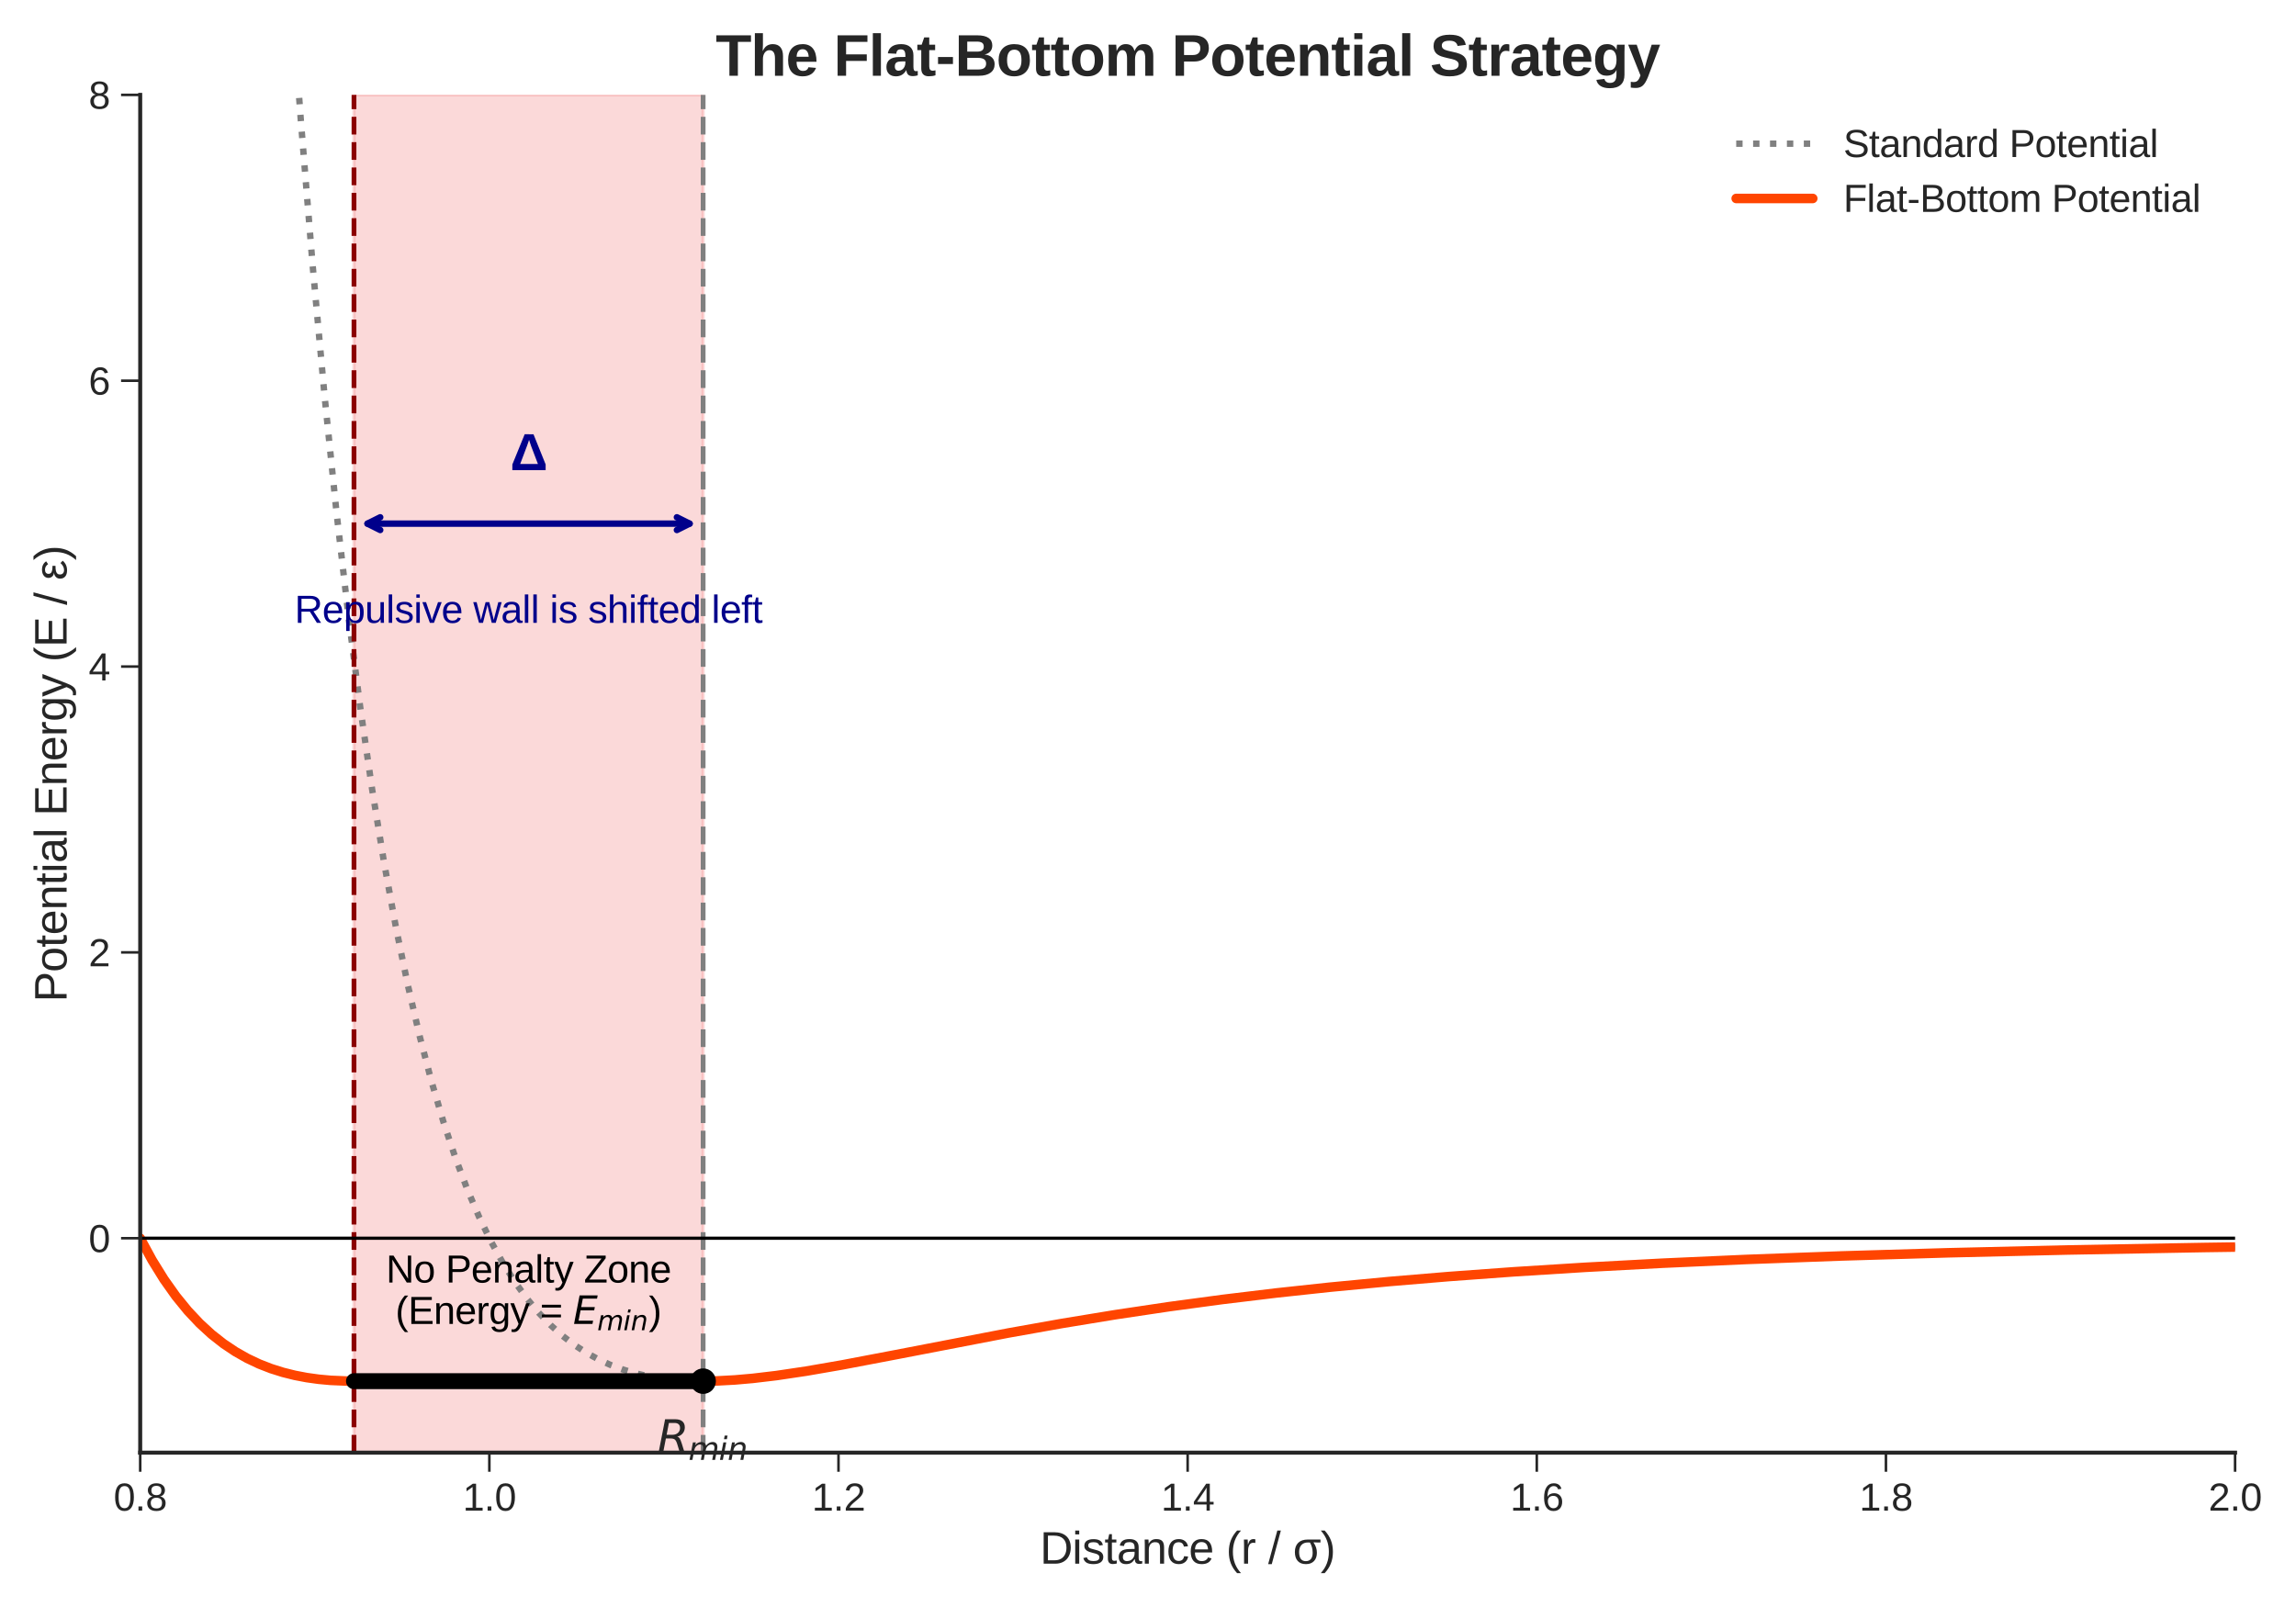 <?xml version="1.0" encoding="utf-8" standalone="no"?>
<!DOCTYPE svg PUBLIC "-//W3C//DTD SVG 1.1//EN"
  "http://www.w3.org/Graphics/SVG/1.1/DTD/svg11.dtd">
<svg xmlns:xlink="http://www.w3.org/1999/xlink" width="720pt" height="504pt" viewBox="0 0 720 504" xmlns="http://www.w3.org/2000/svg" version="1.1">
 <defs>
  <style type="text/css">*{stroke-linejoin: round; stroke-linecap: butt}</style>
 </defs>
 <g id="figure_1">
  <g id="patch_1">
   <path d="M 0 504 
L 720 504 
L 720 0 
L 0 0 
z
" style="fill: #ffffff"/>
  </g>
  <g id="axes_1">
   <g id="patch_2">
    <path d="M 43.965 455.58 
L 700.898 455.58 
L 700.898 29.76 
L 43.965 29.76 
z
" style="fill: #ffffff"/>
   </g>
   <g id="matplotlib.axis_1">
    <g id="xtick_1">
     <g id="line2d_1">
      <defs>
       <path id="mdfd5bc699c" d="M 0 0 
L 0 6 
" style="stroke: #262626; stroke-width: 0.8"/>
      </defs>
      <g>
       <use xlink:href="#mdfd5bc699c" x="43.965" y="455.58" style="fill: #262626; stroke: #262626; stroke-width: 0.8"/>
      </g>
     </g>
     <g id="text_1">
      <!-- 0.8 -->
      <g style="fill: #262626" transform="translate(35.625 473.776) scale(0.12 -0.12)">
       <defs>
        <path id="LiberationSans-30" d="M 3309 2203 
Q 3309 1100 2920 518 
Q 2531 -63 1772 -63 
Q 1013 -63 631 515 
Q 250 1094 250 2203 
Q 250 3338 620 3903 
Q 991 4469 1791 4469 
Q 2569 4469 2939 3897 
Q 3309 3325 3309 2203 
z
M 2738 2203 
Q 2738 3156 2517 3584 
Q 2297 4013 1791 4013 
Q 1272 4013 1045 3591 
Q 819 3169 819 2203 
Q 819 1266 1048 831 
Q 1278 397 1778 397 
Q 2275 397 2506 840 
Q 2738 1284 2738 2203 
z
" transform="scale(0.016)"/>
        <path id="LiberationSans-2e" d="M 584 0 
L 584 684 
L 1194 684 
L 1194 0 
L 584 0 
z
" transform="scale(0.016)"/>
        <path id="LiberationSans-38" d="M 3281 1228 
Q 3281 619 2893 278 
Q 2506 -63 1781 -63 
Q 1075 -63 676 271 
Q 278 606 278 1222 
Q 278 1653 525 1947 
Q 772 2241 1156 2303 
L 1156 2316 
Q 797 2400 589 2681 
Q 381 2963 381 3341 
Q 381 3844 757 4156 
Q 1134 4469 1769 4469 
Q 2419 4469 2795 4162 
Q 3172 3856 3172 3334 
Q 3172 2956 2962 2675 
Q 2753 2394 2391 2322 
L 2391 2309 
Q 2813 2241 3047 1952 
Q 3281 1663 3281 1228 
z
M 2588 3303 
Q 2588 4050 1769 4050 
Q 1372 4050 1164 3862 
Q 956 3675 956 3303 
Q 956 2925 1170 2726 
Q 1384 2528 1775 2528 
Q 2172 2528 2380 2711 
Q 2588 2894 2588 3303 
z
M 2697 1281 
Q 2697 1691 2453 1898 
Q 2209 2106 1769 2106 
Q 1341 2106 1100 1882 
Q 859 1659 859 1269 
Q 859 359 1788 359 
Q 2247 359 2472 579 
Q 2697 800 2697 1281 
z
" transform="scale(0.016)"/>
       </defs>
       <use xlink:href="#LiberationSans-30"/>
       <use xlink:href="#LiberationSans-2e" x="55.615"/>
       <use xlink:href="#LiberationSans-38" x="83.398"/>
      </g>
     </g>
    </g>
    <g id="xtick_2">
     <g id="line2d_2">
      <g>
       <use xlink:href="#mdfd5bc699c" x="153.454" y="455.58" style="fill: #262626; stroke: #262626; stroke-width: 0.8"/>
      </g>
     </g>
     <g id="text_2">
      <!-- 1.0 -->
      <g style="fill: #262626" transform="translate(145.114 473.776) scale(0.12 -0.12)">
       <defs>
        <path id="LiberationSans-31" d="M 488 0 
L 488 478 
L 1609 478 
L 1609 3866 
L 616 3156 
L 616 3688 
L 1656 4403 
L 2175 4403 
L 2175 478 
L 3247 478 
L 3247 0 
L 488 0 
z
" transform="scale(0.016)"/>
       </defs>
       <use xlink:href="#LiberationSans-31"/>
       <use xlink:href="#LiberationSans-2e" x="55.615"/>
       <use xlink:href="#LiberationSans-30" x="83.398"/>
      </g>
     </g>
    </g>
    <g id="xtick_3">
     <g id="line2d_3">
      <g>
       <use xlink:href="#mdfd5bc699c" x="262.942" y="455.58" style="fill: #262626; stroke: #262626; stroke-width: 0.8"/>
      </g>
     </g>
     <g id="text_3">
      <!-- 1.2 -->
      <g style="fill: #262626" transform="translate(254.602 473.776) scale(0.12 -0.12)">
       <defs>
        <path id="LiberationSans-32" d="M 322 0 
L 322 397 
Q 481 763 711 1042 
Q 941 1322 1194 1548 
Q 1447 1775 1695 1969 
Q 1944 2163 2144 2356 
Q 2344 2550 2467 2762 
Q 2591 2975 2591 3244 
Q 2591 3606 2378 3806 
Q 2166 4006 1788 4006 
Q 1428 4006 1195 3811 
Q 963 3616 922 3263 
L 347 3316 
Q 409 3844 795 4156 
Q 1181 4469 1788 4469 
Q 2453 4469 2811 4155 
Q 3169 3841 3169 3263 
Q 3169 3006 3051 2753 
Q 2934 2500 2703 2247 
Q 2472 1994 1819 1463 
Q 1459 1169 1246 933 
Q 1034 697 941 478 
L 3238 478 
L 3238 0 
L 322 0 
z
" transform="scale(0.016)"/>
       </defs>
       <use xlink:href="#LiberationSans-31"/>
       <use xlink:href="#LiberationSans-2e" x="55.615"/>
       <use xlink:href="#LiberationSans-32" x="83.398"/>
      </g>
     </g>
    </g>
    <g id="xtick_4">
     <g id="line2d_4">
      <g>
       <use xlink:href="#mdfd5bc699c" x="372.431" y="455.58" style="fill: #262626; stroke: #262626; stroke-width: 0.8"/>
      </g>
     </g>
     <g id="text_4">
      <!-- 1.4 -->
      <g style="fill: #262626" transform="translate(364.091 473.776) scale(0.12 -0.12)">
       <defs>
        <path id="LiberationSans-34" d="M 2753 997 
L 2753 0 
L 2222 0 
L 2222 997 
L 147 997 
L 147 1434 
L 2163 4403 
L 2753 4403 
L 2753 1441 
L 3372 1441 
L 3372 997 
L 2753 997 
z
M 2222 3769 
Q 2216 3750 2134 3603 
Q 2053 3456 2013 3397 
L 884 1734 
L 716 1503 
L 666 1441 
L 2222 1441 
L 2222 3769 
z
" transform="scale(0.016)"/>
       </defs>
       <use xlink:href="#LiberationSans-31"/>
       <use xlink:href="#LiberationSans-2e" x="55.615"/>
       <use xlink:href="#LiberationSans-34" x="83.398"/>
      </g>
     </g>
    </g>
    <g id="xtick_5">
     <g id="line2d_5">
      <g>
       <use xlink:href="#mdfd5bc699c" x="481.92" y="455.58" style="fill: #262626; stroke: #262626; stroke-width: 0.8"/>
      </g>
     </g>
     <g id="text_5">
      <!-- 1.6 -->
      <g style="fill: #262626" transform="translate(473.58 473.776) scale(0.12 -0.12)">
       <defs>
        <path id="LiberationSans-36" d="M 3278 1441 
Q 3278 744 2900 340 
Q 2522 -63 1856 -63 
Q 1113 -63 719 490 
Q 325 1044 325 2100 
Q 325 3244 734 3856 
Q 1144 4469 1900 4469 
Q 2897 4469 3156 3572 
L 2619 3475 
Q 2453 4013 1894 4013 
Q 1413 4013 1148 3564 
Q 884 3116 884 2266 
Q 1038 2550 1316 2698 
Q 1594 2847 1953 2847 
Q 2563 2847 2920 2465 
Q 3278 2084 3278 1441 
z
M 2706 1416 
Q 2706 1894 2472 2153 
Q 2238 2413 1819 2413 
Q 1425 2413 1183 2183 
Q 941 1953 941 1550 
Q 941 1041 1192 716 
Q 1444 391 1838 391 
Q 2244 391 2475 664 
Q 2706 938 2706 1416 
z
" transform="scale(0.016)"/>
       </defs>
       <use xlink:href="#LiberationSans-31"/>
       <use xlink:href="#LiberationSans-2e" x="55.615"/>
       <use xlink:href="#LiberationSans-36" x="83.398"/>
      </g>
     </g>
    </g>
    <g id="xtick_6">
     <g id="line2d_6">
      <g>
       <use xlink:href="#mdfd5bc699c" x="591.409" y="455.58" style="fill: #262626; stroke: #262626; stroke-width: 0.8"/>
      </g>
     </g>
     <g id="text_6">
      <!-- 1.8 -->
      <g style="fill: #262626" transform="translate(583.069 473.776) scale(0.12 -0.12)">
       <use xlink:href="#LiberationSans-31"/>
       <use xlink:href="#LiberationSans-2e" x="55.615"/>
       <use xlink:href="#LiberationSans-38" x="83.398"/>
      </g>
     </g>
    </g>
    <g id="xtick_7">
     <g id="line2d_7">
      <g>
       <use xlink:href="#mdfd5bc699c" x="700.898" y="455.58" style="fill: #262626; stroke: #262626; stroke-width: 0.8"/>
      </g>
     </g>
     <g id="text_7">
      <!-- 2.0 -->
      <g style="fill: #262626" transform="translate(692.558 473.776) scale(0.12 -0.12)">
       <use xlink:href="#LiberationSans-32"/>
       <use xlink:href="#LiberationSans-2e" x="55.615"/>
       <use xlink:href="#LiberationSans-30" x="83.398"/>
      </g>
     </g>
    </g>
    <g id="text_8">
     <!-- Distance (r / σ) -->
     <g style="fill: #262626" transform="translate(326.107 490.412) scale(0.14 -0.14)">
      <defs>
       <path id="LiberationSans-44" d="M 4316 2247 
Q 4316 1566 4050 1055 
Q 3784 544 3296 272 
Q 2809 0 2172 0 
L 525 0 
L 525 4403 
L 1981 4403 
Q 3100 4403 3708 3842 
Q 4316 3281 4316 2247 
z
M 3716 2247 
Q 3716 3066 3267 3495 
Q 2819 3925 1969 3925 
L 1122 3925 
L 1122 478 
L 2103 478 
Q 2588 478 2955 690 
Q 3322 903 3519 1303 
Q 3716 1703 3716 2247 
z
" transform="scale(0.016)"/>
       <path id="LiberationSans-69" d="M 428 4100 
L 428 4638 
L 991 4638 
L 991 4100 
L 428 4100 
z
M 428 0 
L 428 3381 
L 991 3381 
L 991 0 
L 428 0 
z
" transform="scale(0.016)"/>
       <path id="LiberationSans-73" d="M 2969 934 
Q 2969 456 2608 196 
Q 2247 -63 1597 -63 
Q 966 -63 623 145 
Q 281 353 178 794 
L 675 891 
Q 747 619 972 492 
Q 1197 366 1597 366 
Q 2025 366 2223 497 
Q 2422 628 2422 891 
Q 2422 1091 2284 1216 
Q 2147 1341 1841 1422 
L 1438 1528 
Q 953 1653 748 1773 
Q 544 1894 428 2066 
Q 313 2238 313 2488 
Q 313 2950 642 3192 
Q 972 3434 1603 3434 
Q 2163 3434 2492 3237 
Q 2822 3041 2909 2606 
L 2403 2544 
Q 2356 2769 2151 2889 
Q 1947 3009 1603 3009 
Q 1222 3009 1040 2893 
Q 859 2778 859 2544 
Q 859 2400 934 2306 
Q 1009 2213 1156 2147 
Q 1303 2081 1775 1966 
Q 2222 1853 2419 1758 
Q 2616 1663 2730 1547 
Q 2844 1431 2906 1279 
Q 2969 1128 2969 934 
z
" transform="scale(0.016)"/>
       <path id="LiberationSans-74" d="M 1731 25 
Q 1453 -50 1163 -50 
Q 488 -50 488 716 
L 488 2972 
L 97 2972 
L 97 3381 
L 509 3381 
L 675 4138 
L 1050 4138 
L 1050 3381 
L 1675 3381 
L 1675 2972 
L 1050 2972 
L 1050 838 
Q 1050 594 1129 495 
Q 1209 397 1406 397 
Q 1519 397 1731 441 
L 1731 25 
z
" transform="scale(0.016)"/>
       <path id="LiberationSans-61" d="M 1294 -63 
Q 784 -63 528 206 
Q 272 475 272 944 
Q 272 1469 617 1750 
Q 963 2031 1731 2050 
L 2491 2063 
L 2491 2247 
Q 2491 2659 2316 2837 
Q 2141 3016 1766 3016 
Q 1388 3016 1216 2887 
Q 1044 2759 1009 2478 
L 422 2531 
Q 566 3444 1778 3444 
Q 2416 3444 2737 3151 
Q 3059 2859 3059 2306 
L 3059 850 
Q 3059 600 3125 473 
Q 3191 347 3375 347 
Q 3456 347 3559 369 
L 3559 19 
Q 3347 -31 3125 -31 
Q 2813 -31 2670 133 
Q 2528 297 2509 647 
L 2491 647 
Q 2275 259 1989 98 
Q 1703 -63 1294 -63 
z
M 1422 359 
Q 1731 359 1972 500 
Q 2213 641 2352 886 
Q 2491 1131 2491 1391 
L 2491 1669 
L 1875 1656 
Q 1478 1650 1273 1575 
Q 1069 1500 959 1344 
Q 850 1188 850 934 
Q 850 659 998 509 
Q 1147 359 1422 359 
z
" transform="scale(0.016)"/>
       <path id="LiberationSans-6e" d="M 2578 0 
L 2578 2144 
Q 2578 2478 2512 2662 
Q 2447 2847 2303 2928 
Q 2159 3009 1881 3009 
Q 1475 3009 1240 2731 
Q 1006 2453 1006 1959 
L 1006 0 
L 444 0 
L 444 2659 
Q 444 3250 425 3381 
L 956 3381 
Q 959 3366 962 3297 
Q 966 3228 970 3139 
Q 975 3050 981 2803 
L 991 2803 
Q 1184 3153 1439 3298 
Q 1694 3444 2072 3444 
Q 2628 3444 2886 3167 
Q 3144 2891 3144 2253 
L 3144 0 
L 2578 0 
z
" transform="scale(0.016)"/>
       <path id="LiberationSans-63" d="M 859 1706 
Q 859 1031 1071 706 
Q 1284 381 1713 381 
Q 2013 381 2214 543 
Q 2416 706 2463 1044 
L 3031 1006 
Q 2966 519 2616 228 
Q 2266 -63 1728 -63 
Q 1019 -63 645 385 
Q 272 834 272 1694 
Q 272 2547 647 2995 
Q 1022 3444 1722 3444 
Q 2241 3444 2583 3175 
Q 2925 2906 3013 2434 
L 2434 2391 
Q 2391 2672 2212 2837 
Q 2034 3003 1706 3003 
Q 1259 3003 1059 2706 
Q 859 2409 859 1706 
z
" transform="scale(0.016)"/>
       <path id="LiberationSans-65" d="M 863 1572 
Q 863 991 1103 675 
Q 1344 359 1806 359 
Q 2172 359 2392 506 
Q 2613 653 2691 878 
L 3184 738 
Q 2881 -63 1806 -63 
Q 1056 -63 664 384 
Q 272 831 272 1713 
Q 272 2550 664 2997 
Q 1056 3444 1784 3444 
Q 3275 3444 3275 1647 
L 3275 1572 
L 863 1572 
z
M 2694 2003 
Q 2647 2538 2422 2783 
Q 2197 3028 1775 3028 
Q 1366 3028 1127 2754 
Q 888 2481 869 2003 
L 2694 2003 
z
" transform="scale(0.016)"/>
       <path id="LiberationSans-20" transform="scale(0.016)"/>
       <path id="LiberationSans-28" d="M 397 1663 
Q 397 2566 680 3284 
Q 963 4003 1550 4638 
L 2094 4638 
Q 1509 3988 1236 3256 
Q 963 2525 963 1656 
Q 963 791 1233 62 
Q 1503 -666 2094 -1325 
L 1550 -1325 
Q 959 -688 678 32 
Q 397 753 397 1650 
L 397 1663 
z
" transform="scale(0.016)"/>
       <path id="LiberationSans-72" d="M 444 0 
L 444 2594 
Q 444 2950 425 3381 
L 956 3381 
Q 981 2806 981 2691 
L 994 2691 
Q 1128 3125 1303 3284 
Q 1478 3444 1797 3444 
Q 1909 3444 2025 3413 
L 2025 2897 
Q 1913 2928 1725 2928 
Q 1375 2928 1190 2626 
Q 1006 2325 1006 1763 
L 1006 0 
L 444 0 
z
" transform="scale(0.016)"/>
       <path id="LiberationSans-2f" d="M 0 -63 
L 1284 4638 
L 1778 4638 
L 506 -63 
L 0 -63 
z
" transform="scale(0.016)"/>
       <path id="LiberationSans-3c3" d="M 3350 1534 
Q 3350 781 2942 359 
Q 2534 -63 1819 -63 
Q 1069 -63 669 376 
Q 269 816 269 1638 
Q 269 2466 737 2923 
Q 1206 3381 2075 3381 
L 3853 3381 
L 3853 2972 
L 3338 2972 
L 2875 2991 
L 2875 2978 
Q 3128 2600 3239 2253 
Q 3350 1906 3350 1534 
z
M 2759 1525 
Q 2759 2322 2372 2972 
L 2094 2972 
Q 1519 2972 1191 2622 
Q 863 2272 863 1644 
Q 863 353 1794 353 
Q 2266 353 2512 654 
Q 2759 956 2759 1525 
z
" transform="scale(0.016)"/>
       <path id="LiberationSans-29" d="M 1734 1650 
Q 1734 747 1451 28 
Q 1169 -691 581 -1325 
L 38 -1325 
Q 625 -669 897 57 
Q 1169 784 1169 1656 
Q 1169 2528 895 3256 
Q 622 3984 38 4638 
L 581 4638 
Q 1172 4000 1453 3279 
Q 1734 2559 1734 1663 
L 1734 1650 
z
" transform="scale(0.016)"/>
      </defs>
      <use xlink:href="#LiberationSans-44"/>
      <use xlink:href="#LiberationSans-69" x="72.217"/>
      <use xlink:href="#LiberationSans-73" x="94.434"/>
      <use xlink:href="#LiberationSans-74" x="144.434"/>
      <use xlink:href="#LiberationSans-61" x="172.217"/>
      <use xlink:href="#LiberationSans-6e" x="227.832"/>
      <use xlink:href="#LiberationSans-63" x="283.447"/>
      <use xlink:href="#LiberationSans-65" x="333.447"/>
      <use xlink:href="#LiberationSans-20" x="389.062"/>
      <use xlink:href="#LiberationSans-28" x="416.846"/>
      <use xlink:href="#LiberationSans-72" x="450.146"/>
      <use xlink:href="#LiberationSans-20" x="483.447"/>
      <use xlink:href="#LiberationSans-2f" x="511.23"/>
      <use xlink:href="#LiberationSans-20" x="539.014"/>
      <use xlink:href="#LiberationSans-3c3" x="566.797"/>
      <use xlink:href="#LiberationSans-29" x="628.516"/>
     </g>
    </g>
   </g>
   <g id="matplotlib.axis_2">
    <g id="ytick_1">
     <g id="line2d_8">
      <defs>
       <path id="ma518da597a" d="M 0 0 
L -6 0 
" style="stroke: #262626; stroke-width: 0.8"/>
      </defs>
      <g>
       <use xlink:href="#ma518da597a" x="43.965" y="388.345" style="fill: #262626; stroke: #262626; stroke-width: 0.8"/>
      </g>
     </g>
     <g id="text_9">
      <!-- 0 -->
      <g style="fill: #262626" transform="translate(27.792 392.693) scale(0.12 -0.12)">
       <use xlink:href="#LiberationSans-30"/>
      </g>
     </g>
    </g>
    <g id="ytick_2">
     <g id="line2d_9">
      <g>
       <use xlink:href="#ma518da597a" x="43.965" y="298.699" style="fill: #262626; stroke: #262626; stroke-width: 0.8"/>
      </g>
     </g>
     <g id="text_10">
      <!-- 2 -->
      <g style="fill: #262626" transform="translate(27.792 303.047) scale(0.12 -0.12)">
       <use xlink:href="#LiberationSans-32"/>
      </g>
     </g>
    </g>
    <g id="ytick_3">
     <g id="line2d_10">
      <g>
       <use xlink:href="#ma518da597a" x="43.965" y="209.053" style="fill: #262626; stroke: #262626; stroke-width: 0.8"/>
      </g>
     </g>
     <g id="text_11">
      <!-- 4 -->
      <g style="fill: #262626" transform="translate(27.792 213.401) scale(0.12 -0.12)">
       <use xlink:href="#LiberationSans-34"/>
      </g>
     </g>
    </g>
    <g id="ytick_4">
     <g id="line2d_11">
      <g>
       <use xlink:href="#ma518da597a" x="43.965" y="119.406" style="fill: #262626; stroke: #262626; stroke-width: 0.8"/>
      </g>
     </g>
     <g id="text_12">
      <!-- 6 -->
      <g style="fill: #262626" transform="translate(27.792 123.754) scale(0.12 -0.12)">
       <use xlink:href="#LiberationSans-36"/>
      </g>
     </g>
    </g>
    <g id="ytick_5">
     <g id="line2d_12">
      <g>
       <use xlink:href="#ma518da597a" x="43.965" y="29.76" style="fill: #262626; stroke: #262626; stroke-width: 0.8"/>
      </g>
     </g>
     <g id="text_13">
      <!-- 8 -->
      <g style="fill: #262626" transform="translate(27.792 34.108) scale(0.12 -0.12)">
       <use xlink:href="#LiberationSans-38"/>
      </g>
     </g>
    </g>
    <g id="text_14">
     <!-- Potential Energy (E / ε) -->
     <g style="fill: #262626" transform="translate(20.887 314.262) rotate(-90) scale(0.14 -0.14)">
      <defs>
       <path id="LiberationSans-50" d="M 3931 3078 
Q 3931 2453 3523 2084 
Q 3116 1716 2416 1716 
L 1122 1716 
L 1122 0 
L 525 0 
L 525 4403 
L 2378 4403 
Q 3119 4403 3525 4056 
Q 3931 3709 3931 3078 
z
M 3331 3072 
Q 3331 3925 2306 3925 
L 1122 3925 
L 1122 2188 
L 2331 2188 
Q 3331 2188 3331 3072 
z
" transform="scale(0.016)"/>
       <path id="LiberationSans-6f" d="M 3291 1694 
Q 3291 806 2900 371 
Q 2509 -63 1766 -63 
Q 1025 -63 647 389 
Q 269 841 269 1694 
Q 269 3444 1784 3444 
Q 2559 3444 2925 3017 
Q 3291 2591 3291 1694 
z
M 2700 1694 
Q 2700 2394 2492 2711 
Q 2284 3028 1794 3028 
Q 1300 3028 1079 2704 
Q 859 2381 859 1694 
Q 859 1025 1076 689 
Q 1294 353 1759 353 
Q 2266 353 2483 678 
Q 2700 1003 2700 1694 
z
" transform="scale(0.016)"/>
       <path id="LiberationSans-6c" d="M 431 0 
L 431 4638 
L 994 4638 
L 994 0 
L 431 0 
z
" transform="scale(0.016)"/>
       <path id="LiberationSans-45" d="M 525 0 
L 525 4403 
L 3866 4403 
L 3866 3916 
L 1122 3916 
L 1122 2503 
L 3678 2503 
L 3678 2022 
L 1122 2022 
L 1122 488 
L 3994 488 
L 3994 0 
L 525 0 
z
" transform="scale(0.016)"/>
       <path id="LiberationSans-67" d="M 1713 -1328 
Q 1159 -1328 831 -1111 
Q 503 -894 409 -494 
L 975 -413 
Q 1031 -647 1223 -773 
Q 1416 -900 1728 -900 
Q 2569 -900 2569 84 
L 2569 628 
L 2563 628 
Q 2403 303 2125 139 
Q 1847 -25 1475 -25 
Q 853 -25 561 387 
Q 269 800 269 1684 
Q 269 2581 583 3007 
Q 897 3434 1538 3434 
Q 1897 3434 2161 3270 
Q 2425 3106 2569 2803 
L 2575 2803 
Q 2575 2897 2587 3128 
Q 2600 3359 2613 3381 
L 3147 3381 
Q 3128 3213 3128 2681 
L 3128 97 
Q 3128 -1328 1713 -1328 
z
M 2569 1691 
Q 2569 2103 2456 2401 
Q 2344 2700 2139 2858 
Q 1934 3016 1675 3016 
Q 1244 3016 1047 2703 
Q 850 2391 850 1691 
Q 850 997 1034 694 
Q 1219 391 1666 391 
Q 1931 391 2137 547 
Q 2344 703 2456 995 
Q 2569 1288 2569 1691 
z
" transform="scale(0.016)"/>
       <path id="LiberationSans-79" d="M 597 -1328 
Q 366 -1328 209 -1294 
L 209 -872 
Q 328 -891 472 -891 
Q 997 -891 1303 -119 
L 1356 16 
L 16 3381 
L 616 3381 
L 1328 1513 
Q 1344 1469 1366 1408 
Q 1388 1347 1506 1000 
Q 1625 653 1634 613 
L 1853 1228 
L 2594 3381 
L 3188 3381 
L 1888 0 
Q 1678 -541 1497 -805 
Q 1316 -1069 1095 -1198 
Q 875 -1328 597 -1328 
z
" transform="scale(0.016)"/>
       <path id="LiberationSans-3b5" d="M 1425 356 
Q 1697 356 1958 495 
Q 2219 634 2403 859 
L 2731 547 
Q 2481 244 2140 90 
Q 1800 -63 1388 -63 
Q 822 -63 520 196 
Q 219 456 219 922 
Q 219 1266 451 1497 
Q 684 1728 1044 1763 
L 1044 1769 
Q 713 1806 517 2018 
Q 322 2231 322 2541 
Q 322 2947 639 3195 
Q 956 3444 1472 3444 
Q 2256 3444 2647 2866 
L 2247 2591 
Q 1959 3025 1475 3025 
Q 1191 3025 1041 2892 
Q 891 2759 891 2528 
Q 891 2244 1134 2111 
Q 1378 1978 2009 1978 
L 2009 1556 
Q 1531 1556 1293 1495 
Q 1056 1434 929 1300 
Q 803 1166 803 931 
Q 803 659 970 507 
Q 1138 356 1425 356 
z
" transform="scale(0.016)"/>
      </defs>
      <use xlink:href="#LiberationSans-50"/>
      <use xlink:href="#LiberationSans-6f" x="66.699"/>
      <use xlink:href="#LiberationSans-74" x="122.314"/>
      <use xlink:href="#LiberationSans-65" x="150.098"/>
      <use xlink:href="#LiberationSans-6e" x="205.713"/>
      <use xlink:href="#LiberationSans-74" x="261.328"/>
      <use xlink:href="#LiberationSans-69" x="289.111"/>
      <use xlink:href="#LiberationSans-61" x="311.328"/>
      <use xlink:href="#LiberationSans-6c" x="366.943"/>
      <use xlink:href="#LiberationSans-20" x="389.16"/>
      <use xlink:href="#LiberationSans-45" x="416.943"/>
      <use xlink:href="#LiberationSans-6e" x="483.643"/>
      <use xlink:href="#LiberationSans-65" x="539.258"/>
      <use xlink:href="#LiberationSans-72" x="594.873"/>
      <use xlink:href="#LiberationSans-67" x="628.174"/>
      <use xlink:href="#LiberationSans-79" x="683.789"/>
      <use xlink:href="#LiberationSans-20" x="733.789"/>
      <use xlink:href="#LiberationSans-28" x="761.572"/>
      <use xlink:href="#LiberationSans-45" x="794.873"/>
      <use xlink:href="#LiberationSans-20" x="861.572"/>
      <use xlink:href="#LiberationSans-2f" x="889.355"/>
      <use xlink:href="#LiberationSans-20" x="917.139"/>
      <use xlink:href="#LiberationSans-3b5" x="944.922"/>
      <use xlink:href="#LiberationSans-29" x="989.502"/>
     </g>
    </g>
   </g>
   <g id="patch_3">
    <path d="M 111.006 455.58 
L 111.006 29.76 
L 220.495 29.76 
L 220.495 455.58 
z
" clip-path="url(#pc8c0827010)" style="fill: #f08080; opacity: 0.3; stroke: #f08080; stroke-linejoin: miter"/>
   </g>
   <g id="line2d_13">
    <path d="M 91.495 -1 
L 94.321 37.551 
L 98.051 83.344 
L 101.781 124.169 
L 105.511 160.559 
L 109.241 192.987 
L 112.971 221.876 
L 116.702 247.601 
L 120.432 270.498 
L 124.162 290.864 
L 127.892 308.966 
L 131.622 325.043 
L 135.352 339.306 
L 139.082 351.946 
L 142.812 363.133 
L 146.542 373.018 
L 150.272 381.737 
L 154.002 389.413 
L 157.732 396.154 
L 161.462 402.059 
L 165.193 407.214 
L 168.923 411.699 
L 172.653 415.584 
L 176.383 418.933 
L 180.113 421.801 
L 183.843 424.241 
L 187.573 426.298 
L 191.303 428.013 
L 195.033 429.423 
L 198.763 430.562 
L 202.493 431.459 
L 206.223 432.141 
L 209.953 432.632 
L 213.684 432.954 
L 219.279 433.162 
L 224.874 433.09 
L 230.469 432.788 
L 236.064 432.297 
L 243.524 431.41 
L 252.849 430.021 
L 264.04 428.082 
L 280.825 424.885 
L 316.261 418.057 
L 333.046 415.068 
L 349.831 412.312 
L 366.617 409.805 
L 383.402 407.544 
L 400.187 405.517 
L 416.973 403.706 
L 435.623 401.926 
L 454.274 400.364 
L 474.789 398.867 
L 497.169 397.463 
L 521.415 396.172 
L 547.525 395.006 
L 577.366 393.907 
L 610.937 392.909 
L 648.238 392.032 
L 691.133 391.253 
L 721 390.822 
L 721 390.822 
" clip-path="url(#pc8c0827010)" style="fill: none; stroke-dasharray: 2,3.3; stroke-dashoffset: 0; stroke: #808080; stroke-width: 2"/>
   </g>
   <g id="line2d_14">
    <path d="M 43.965 388.345 
L 47.695 395.218 
L 51.425 401.239 
L 55.155 406.5 
L 58.885 411.079 
L 62.615 415.048 
L 66.345 418.472 
L 70.076 421.407 
L 73.806 423.907 
L 77.536 426.018 
L 81.266 427.781 
L 84.996 429.234 
L 88.726 430.41 
L 92.456 431.341 
L 96.186 432.053 
L 99.916 432.571 
L 103.646 432.916 
L 109.241 433.155 
L 126.027 433.168 
L 224.874 433.09 
L 230.469 432.788 
L 236.064 432.297 
L 243.524 431.41 
L 252.849 430.021 
L 264.04 428.082 
L 280.825 424.885 
L 316.261 418.057 
L 333.046 415.068 
L 349.831 412.312 
L 366.617 409.805 
L 383.402 407.544 
L 400.187 405.517 
L 416.973 403.706 
L 435.623 401.926 
L 454.274 400.364 
L 474.789 398.867 
L 497.169 397.463 
L 521.415 396.172 
L 547.525 395.006 
L 577.366 393.907 
L 610.937 392.909 
L 648.238 392.032 
L 691.133 391.253 
L 721 390.822 
L 721 390.822 
" clip-path="url(#pc8c0827010)" style="fill: none; stroke: #ff4500; stroke-width: 3; stroke-linecap: round"/>
   </g>
   <g id="line2d_15">
    <path d="M 111.006 455.58 
L 111.006 29.76 
" clip-path="url(#pc8c0827010)" style="fill: none; stroke-dasharray: 5.55,2.4; stroke-dashoffset: 0; stroke: #8b0000; stroke-width: 1.5"/>
   </g>
   <g id="line2d_16">
    <path d="M 220.495 455.58 
L 220.495 29.76 
" clip-path="url(#pc8c0827010)" style="fill: none; stroke-dasharray: 5.55,2.4; stroke-dashoffset: 0; stroke: #808080; stroke-width: 1.5"/>
   </g>
   <g id="line2d_17">
    <path d="M 43.965 388.345 
L 700.898 388.345 
" clip-path="url(#pc8c0827010)" style="fill: none; stroke: #000000; stroke-linecap: round"/>
   </g>
   <g id="patch_4">
    <path d="M 43.965 455.58 
L 43.965 29.76 
" style="fill: none; stroke: #262626; stroke-width: 1.25; stroke-linejoin: miter; stroke-linecap: square"/>
   </g>
   <g id="patch_5">
    <path d="M 43.965 455.58 
L 700.898 455.58 
" style="fill: none; stroke: #262626; stroke-width: 1.25; stroke-linejoin: miter; stroke-linecap: square"/>
   </g>
   <g id="text_15">
    <!-- $R_{min}$ -->
    <g style="fill: #262626" transform="translate(206.145 455.58) scale(0.14 -0.14)">
     <defs>
      <path id="DejaVuSans-Oblique-52" d="M 1613 4147 
L 1294 2491 
L 2106 2491 
Q 2584 2491 2879 2755 
Q 3175 3019 3175 3444 
Q 3175 3784 2976 3965 
Q 2778 4147 2406 4147 
L 1613 4147 
z
M 2772 2241 
Q 2972 2194 3105 2009 
Q 3238 1825 3413 1275 
L 3809 0 
L 3144 0 
L 2778 1197 
Q 2638 1659 2453 1815 
Q 2269 1972 1888 1972 
L 1191 1972 
L 806 0 
L 172 0 
L 1081 4666 
L 2503 4666 
Q 3150 4666 3495 4373 
Q 3841 4081 3841 3531 
Q 3841 3044 3547 2687 
Q 3253 2331 2772 2241 
z
" transform="scale(0.016)"/>
      <path id="DejaVuSans-Oblique-6d" d="M 5747 2113 
L 5338 0 
L 4763 0 
L 5166 2094 
Q 5191 2228 5203 2325 
Q 5216 2422 5216 2491 
Q 5216 2772 5059 2928 
Q 4903 3084 4622 3084 
Q 4203 3084 3875 2770 
Q 3547 2456 3450 1953 
L 3066 0 
L 2491 0 
L 2900 2094 
Q 2925 2209 2937 2307 
Q 2950 2406 2950 2484 
Q 2950 2769 2794 2926 
Q 2638 3084 2363 3084 
Q 1938 3084 1609 2770 
Q 1281 2456 1184 1953 
L 800 0 
L 225 0 
L 909 3500 
L 1484 3500 
L 1375 2956 
Q 1609 3263 1923 3423 
Q 2238 3584 2597 3584 
Q 2978 3584 3223 3384 
Q 3469 3184 3519 2828 
Q 3781 3197 4126 3390 
Q 4472 3584 4856 3584 
Q 5306 3584 5551 3325 
Q 5797 3066 5797 2591 
Q 5797 2488 5784 2364 
Q 5772 2241 5747 2113 
z
" transform="scale(0.016)"/>
      <path id="DejaVuSans-Oblique-69" d="M 1172 4863 
L 1747 4863 
L 1606 4134 
L 1031 4134 
L 1172 4863 
z
M 909 3500 
L 1484 3500 
L 800 0 
L 225 0 
L 909 3500 
z
" transform="scale(0.016)"/>
      <path id="DejaVuSans-Oblique-6e" d="M 3566 2113 
L 3156 0 
L 2578 0 
L 2988 2091 
Q 3016 2238 3031 2350 
Q 3047 2463 3047 2528 
Q 3047 2791 2881 2937 
Q 2716 3084 2419 3084 
Q 1956 3084 1622 2776 
Q 1288 2469 1184 1941 
L 800 0 
L 225 0 
L 903 3500 
L 1478 3500 
L 1363 2950 
Q 1603 3253 1940 3418 
Q 2278 3584 2650 3584 
Q 3113 3584 3367 3334 
Q 3622 3084 3622 2631 
Q 3622 2519 3608 2391 
Q 3594 2263 3566 2113 
z
" transform="scale(0.016)"/>
     </defs>
     <use xlink:href="#DejaVuSans-Oblique-52" transform="translate(0 0.094)"/>
     <use xlink:href="#DejaVuSans-Oblique-6d" transform="translate(69.482 -16.312) scale(0.7)"/>
     <use xlink:href="#DejaVuSans-Oblique-69" transform="translate(137.671 -16.312) scale(0.7)"/>
     <use xlink:href="#DejaVuSans-Oblique-6e" transform="translate(157.119 -16.312) scale(0.7)"/>
    </g>
   </g>
   <g id="text_16">
    <!-- No Penalty Zone -->
    <g transform="translate(121.061 402.237) scale(0.12 -0.12)">
     <defs>
      <path id="LiberationSans-4e" d="M 3381 0 
L 1025 3750 
L 1041 3447 
L 1056 2925 
L 1056 0 
L 525 0 
L 525 4403 
L 1219 4403 
L 3600 628 
Q 3563 1241 3563 1516 
L 3563 4403 
L 4100 4403 
L 4100 0 
L 3381 0 
z
" transform="scale(0.016)"/>
      <path id="LiberationSans-5a" d="M 3709 0 
L 203 0 
L 203 447 
L 2884 3916 
L 431 3916 
L 431 4403 
L 3563 4403 
L 3563 3969 
L 881 488 
L 3709 488 
L 3709 0 
z
" transform="scale(0.016)"/>
     </defs>
     <use xlink:href="#LiberationSans-4e"/>
     <use xlink:href="#LiberationSans-6f" x="72.217"/>
     <use xlink:href="#LiberationSans-20" x="127.832"/>
     <use xlink:href="#LiberationSans-50" x="155.615"/>
     <use xlink:href="#LiberationSans-65" x="222.314"/>
     <use xlink:href="#LiberationSans-6e" x="277.93"/>
     <use xlink:href="#LiberationSans-61" x="333.545"/>
     <use xlink:href="#LiberationSans-6c" x="389.16"/>
     <use xlink:href="#LiberationSans-74" x="411.377"/>
     <use xlink:href="#LiberationSans-79" x="439.16"/>
     <use xlink:href="#LiberationSans-20" x="489.16"/>
     <use xlink:href="#LiberationSans-5a" x="516.943"/>
     <use xlink:href="#LiberationSans-6f" x="578.027"/>
     <use xlink:href="#LiberationSans-6e" x="633.643"/>
     <use xlink:href="#LiberationSans-65" x="689.258"/>
    </g>
    <!-- (Energy = $E_{min}$) -->
    <g transform="translate(123.99 415.239) scale(0.12 -0.12)">
     <defs>
      <path id="LiberationSans-3d" d="M 313 2675 
L 313 3138 
L 3422 3138 
L 3422 2675 
L 313 2675 
z
M 313 1075 
L 313 1538 
L 3422 1538 
L 3422 1075 
L 313 1075 
z
" transform="scale(0.016)"/>
      <path id="DejaVuSans-Oblique-45" d="M 1081 4666 
L 4031 4666 
L 3928 4134 
L 1606 4134 
L 1338 2753 
L 3566 2753 
L 3463 2222 
L 1234 2222 
L 909 531 
L 3284 531 
L 3181 0 
L 172 0 
L 1081 4666 
z
" transform="scale(0.016)"/>
     </defs>
     <use xlink:href="#LiberationSans-28" transform="translate(0 0.094)"/>
     <use xlink:href="#LiberationSans-45" transform="translate(33.301 0.094)"/>
     <use xlink:href="#LiberationSans-6e" transform="translate(100 0.094)"/>
     <use xlink:href="#LiberationSans-65" transform="translate(155.615 0.094)"/>
     <use xlink:href="#LiberationSans-72" transform="translate(211.23 0.094)"/>
     <use xlink:href="#LiberationSans-67" transform="translate(244.531 0.094)"/>
     <use xlink:href="#LiberationSans-79" transform="translate(300.146 0.094)"/>
     <use xlink:href="#LiberationSans-20" transform="translate(350.146 0.094)"/>
     <use xlink:href="#LiberationSans-3d" transform="translate(377.93 0.094)"/>
     <use xlink:href="#LiberationSans-20" transform="translate(436.328 0.094)"/>
     <use xlink:href="#DejaVuSans-Oblique-45" transform="translate(464.111 0.094)"/>
     <use xlink:href="#DejaVuSans-Oblique-6d" transform="translate(527.295 -16.312) scale(0.7)"/>
     <use xlink:href="#DejaVuSans-Oblique-69" transform="translate(595.483 -16.312) scale(0.7)"/>
     <use xlink:href="#DejaVuSans-Oblique-6e" transform="translate(614.932 -16.312) scale(0.7)"/>
     <use xlink:href="#LiberationSans-29" transform="translate(662.031 0.094)"/>
    </g>
   </g>
   <g id="patch_6">
    <path d="M 216.257 164.229 
Q 165.749 164.229 115.24 164.229 
" style="fill: none; stroke: #00008b; stroke-width: 2; stroke-linecap: round"/>
    <path d="M 212.257 162.229 
L 216.257 164.229 
L 212.257 166.229 
" style="fill: none; stroke: #00008b; stroke-width: 2; stroke-linecap: round"/>
    <path d="M 119.24 166.229 
L 115.24 164.229 
L 119.24 162.229 
" style="fill: none; stroke: #00008b; stroke-width: 2; stroke-linecap: round"/>
   </g>
   <g id="text_17">
    <!-- Δ -->
    <g style="fill: #00008b" transform="translate(160 147.463) scale(0.16 -0.16)">
     <defs>
      <path id="LiberationSans-Bold-394" d="M 1772 4403 
L 2850 4400 
L 4338 706 
L 4338 0 
L 259 0 
L 263 706 
L 1772 4403 
z
M 3394 763 
L 2563 2944 
Q 2384 3428 2303 3716 
Q 2300 3697 2283 3639 
Q 2266 3581 2209 3409 
Q 2153 3238 2062 2989 
Q 1972 2741 1222 763 
L 3394 763 
z
" transform="scale(0.016)"/>
     </defs>
     <use xlink:href="#LiberationSans-Bold-394"/>
    </g>
   </g>
   <g id="text_18">
    <!-- Repulsive wall is shifted left -->
    <g style="fill: #00008b" transform="translate(92.388 195.337) scale(0.12 -0.12)">
     <defs>
      <path id="LiberationSans-52" d="M 3638 0 
L 2494 1828 
L 1122 1828 
L 1122 0 
L 525 0 
L 525 4403 
L 2597 4403 
Q 3341 4403 3745 4070 
Q 4150 3738 4150 3144 
Q 4150 2653 3864 2318 
Q 3578 1984 3075 1897 
L 4325 0 
L 3638 0 
z
M 3550 3138 
Q 3550 3522 3289 3723 
Q 3028 3925 2538 3925 
L 1122 3925 
L 1122 2300 
L 2563 2300 
Q 3034 2300 3292 2520 
Q 3550 2741 3550 3138 
z
" transform="scale(0.016)"/>
      <path id="LiberationSans-70" d="M 3291 1706 
Q 3291 -63 2047 -63 
Q 1266 -63 997 525 
L 981 525 
Q 994 500 994 -6 
L 994 -1328 
L 431 -1328 
L 431 2691 
Q 431 3213 413 3381 
L 956 3381 
Q 959 3369 965 3292 
Q 972 3216 980 3056 
Q 988 2897 988 2838 
L 1000 2838 
Q 1150 3150 1397 3295 
Q 1644 3441 2047 3441 
Q 2672 3441 2981 3022 
Q 3291 2603 3291 1706 
z
M 2700 1694 
Q 2700 2400 2509 2703 
Q 2319 3006 1903 3006 
Q 1569 3006 1380 2865 
Q 1191 2725 1092 2426 
Q 994 2128 994 1650 
Q 994 984 1206 668 
Q 1419 353 1897 353 
Q 2316 353 2508 661 
Q 2700 969 2700 1694 
z
" transform="scale(0.016)"/>
      <path id="LiberationSans-75" d="M 981 3381 
L 981 1238 
Q 981 903 1047 718 
Q 1113 534 1256 453 
Q 1400 372 1678 372 
Q 2084 372 2318 650 
Q 2553 928 2553 1422 
L 2553 3381 
L 3116 3381 
L 3116 722 
Q 3116 131 3134 0 
L 2603 0 
Q 2600 16 2597 84 
Q 2594 153 2589 242 
Q 2584 331 2578 578 
L 2569 578 
Q 2375 228 2120 82 
Q 1866 -63 1488 -63 
Q 931 -63 673 214 
Q 416 491 416 1128 
L 416 3381 
L 981 3381 
z
" transform="scale(0.016)"/>
      <path id="LiberationSans-76" d="M 1916 0 
L 1250 0 
L 22 3381 
L 622 3381 
L 1366 1181 
Q 1406 1056 1581 441 
L 1691 806 
L 1813 1175 
L 2581 3381 
L 3178 3381 
L 1916 0 
z
" transform="scale(0.016)"/>
      <path id="LiberationSans-77" d="M 3669 0 
L 3016 0 
L 2425 2391 
L 2313 2919 
Q 2284 2778 2225 2514 
Q 2166 2250 1588 0 
L 938 0 
L -9 3381 
L 547 3381 
L 1119 1084 
Q 1141 1009 1253 466 
L 1306 697 
L 2013 3381 
L 2616 3381 
L 3206 1059 
L 3350 466 
L 3447 900 
L 4088 3381 
L 4638 3381 
L 3669 0 
z
" transform="scale(0.016)"/>
      <path id="LiberationSans-68" d="M 991 2803 
Q 1172 3134 1426 3289 
Q 1681 3444 2072 3444 
Q 2622 3444 2883 3170 
Q 3144 2897 3144 2253 
L 3144 0 
L 2578 0 
L 2578 2144 
Q 2578 2500 2512 2673 
Q 2447 2847 2297 2928 
Q 2147 3009 1881 3009 
Q 1484 3009 1245 2734 
Q 1006 2459 1006 1994 
L 1006 0 
L 444 0 
L 444 4638 
L 1006 4638 
L 1006 3431 
Q 1006 3241 995 3037 
Q 984 2834 981 2803 
L 991 2803 
z
" transform="scale(0.016)"/>
      <path id="LiberationSans-66" d="M 1128 2972 
L 1128 0 
L 566 0 
L 566 2972 
L 91 2972 
L 91 3381 
L 566 3381 
L 566 3763 
Q 566 4225 769 4428 
Q 972 4631 1391 4631 
Q 1625 4631 1788 4594 
L 1788 4166 
Q 1647 4191 1538 4191 
Q 1322 4191 1225 4081 
Q 1128 3972 1128 3684 
L 1128 3381 
L 1788 3381 
L 1788 2972 
L 1128 2972 
z
" transform="scale(0.016)"/>
      <path id="LiberationSans-64" d="M 2566 544 
Q 2409 219 2151 78 
Q 1894 -63 1513 -63 
Q 872 -63 570 368 
Q 269 800 269 1675 
Q 269 3444 1513 3444 
Q 1897 3444 2153 3303 
Q 2409 3163 2566 2856 
L 2572 2856 
L 2566 3234 
L 2566 4638 
L 3128 4638 
L 3128 697 
Q 3128 169 3147 0 
L 2609 0 
Q 2600 50 2589 231 
Q 2578 413 2578 544 
L 2566 544 
z
M 859 1694 
Q 859 984 1046 678 
Q 1234 372 1656 372 
Q 2134 372 2350 703 
Q 2566 1034 2566 1731 
Q 2566 2403 2350 2715 
Q 2134 3028 1663 3028 
Q 1238 3028 1048 2714 
Q 859 2400 859 1694 
z
" transform="scale(0.016)"/>
     </defs>
     <use xlink:href="#LiberationSans-52"/>
     <use xlink:href="#LiberationSans-65" x="72.217"/>
     <use xlink:href="#LiberationSans-70" x="127.832"/>
     <use xlink:href="#LiberationSans-75" x="183.447"/>
     <use xlink:href="#LiberationSans-6c" x="239.062"/>
     <use xlink:href="#LiberationSans-73" x="261.279"/>
     <use xlink:href="#LiberationSans-69" x="311.279"/>
     <use xlink:href="#LiberationSans-76" x="333.496"/>
     <use xlink:href="#LiberationSans-65" x="383.496"/>
     <use xlink:href="#LiberationSans-20" x="439.111"/>
     <use xlink:href="#LiberationSans-77" x="466.895"/>
     <use xlink:href="#LiberationSans-61" x="539.111"/>
     <use xlink:href="#LiberationSans-6c" x="594.727"/>
     <use xlink:href="#LiberationSans-6c" x="616.943"/>
     <use xlink:href="#LiberationSans-20" x="639.16"/>
     <use xlink:href="#LiberationSans-69" x="666.943"/>
     <use xlink:href="#LiberationSans-73" x="689.16"/>
     <use xlink:href="#LiberationSans-20" x="739.16"/>
     <use xlink:href="#LiberationSans-73" x="766.943"/>
     <use xlink:href="#LiberationSans-68" x="816.943"/>
     <use xlink:href="#LiberationSans-69" x="872.559"/>
     <use xlink:href="#LiberationSans-66" x="894.775"/>
     <use xlink:href="#LiberationSans-74" x="922.559"/>
     <use xlink:href="#LiberationSans-65" x="950.342"/>
     <use xlink:href="#LiberationSans-64" x="1005.957"/>
     <use xlink:href="#LiberationSans-20" x="1061.572"/>
     <use xlink:href="#LiberationSans-6c" x="1089.355"/>
     <use xlink:href="#LiberationSans-65" x="1111.572"/>
     <use xlink:href="#LiberationSans-66" x="1167.188"/>
     <use xlink:href="#LiberationSans-74" x="1194.971"/>
    </g>
   </g>
   <g id="text_19">
    <!-- The Flat-Bottom Potential Strategy -->
    <g style="fill: #262626" transform="translate(224.433 23.76) scale(0.18 -0.18)">
     <defs>
      <path id="LiberationSans-Bold-54" d="M 2416 3691 
L 2416 0 
L 1494 0 
L 1494 3691 
L 72 3691 
L 72 4403 
L 3841 4403 
L 3841 3691 
L 2416 3691 
z
" transform="scale(0.016)"/>
      <path id="LiberationSans-Bold-68" d="M 1313 2706 
Q 1491 3094 1759 3269 
Q 2028 3444 2400 3444 
Q 2938 3444 3225 3112 
Q 3513 2781 3513 2144 
L 3513 0 
L 2638 0 
L 2638 1894 
Q 2638 2784 2034 2784 
Q 1716 2784 1520 2511 
Q 1325 2238 1325 1809 
L 1325 0 
L 447 0 
L 447 4638 
L 1325 4638 
L 1325 3372 
Q 1325 3031 1300 2706 
L 1313 2706 
z
" transform="scale(0.016)"/>
      <path id="LiberationSans-Bold-65" d="M 1831 -63 
Q 1069 -63 659 389 
Q 250 841 250 1706 
Q 250 2544 665 2994 
Q 1081 3444 1844 3444 
Q 2572 3444 2956 2961 
Q 3341 2478 3341 1547 
L 3341 1522 
L 1172 1522 
Q 1172 1028 1355 776 
Q 1538 525 1875 525 
Q 2341 525 2463 928 
L 3291 856 
Q 2931 -63 1831 -63 
z
M 1831 2891 
Q 1522 2891 1355 2675 
Q 1188 2459 1178 2072 
L 2491 2072 
Q 2466 2481 2294 2686 
Q 2122 2891 1831 2891 
z
" transform="scale(0.016)"/>
      <path id="LiberationSans-Bold-20" transform="scale(0.016)"/>
      <path id="LiberationSans-Bold-46" d="M 1350 3691 
L 1350 2328 
L 3603 2328 
L 3603 1616 
L 1350 1616 
L 1350 0 
L 428 0 
L 428 4403 
L 3675 4403 
L 3675 3691 
L 1350 3691 
z
" transform="scale(0.016)"/>
      <path id="LiberationSans-Bold-6c" d="M 447 0 
L 447 4638 
L 1325 4638 
L 1325 0 
L 447 0 
z
" transform="scale(0.016)"/>
      <path id="LiberationSans-Bold-61" d="M 1228 -63 
Q 738 -63 463 204 
Q 188 472 188 956 
Q 188 1481 530 1756 
Q 872 2031 1522 2038 
L 2250 2050 
L 2250 2222 
Q 2250 2553 2134 2714 
Q 2019 2875 1756 2875 
Q 1513 2875 1398 2764 
Q 1284 2653 1256 2397 
L 341 2441 
Q 425 2934 792 3189 
Q 1159 3444 1794 3444 
Q 2434 3444 2781 3128 
Q 3128 2813 3128 2231 
L 3128 1000 
Q 3128 716 3192 608 
Q 3256 500 3406 500 
Q 3506 500 3600 519 
L 3600 44 
Q 3522 25 3459 9 
Q 3397 -6 3334 -15 
Q 3272 -25 3201 -31 
Q 3131 -38 3038 -38 
Q 2706 -38 2548 125 
Q 2391 288 2359 603 
L 2341 603 
Q 1972 -63 1228 -63 
z
M 2250 1566 
L 1800 1559 
Q 1494 1547 1366 1492 
Q 1238 1438 1170 1325 
Q 1103 1213 1103 1025 
Q 1103 784 1214 667 
Q 1325 550 1509 550 
Q 1716 550 1886 662 
Q 2056 775 2153 973 
Q 2250 1172 2250 1394 
L 2250 1566 
z
" transform="scale(0.016)"/>
      <path id="LiberationSans-Bold-74" d="M 1313 -56 
Q 925 -56 715 155 
Q 506 366 506 794 
L 506 2788 
L 78 2788 
L 78 3381 
L 550 3381 
L 825 4175 
L 1375 4175 
L 1375 3381 
L 2016 3381 
L 2016 2788 
L 1375 2788 
L 1375 1031 
Q 1375 784 1469 667 
Q 1563 550 1759 550 
Q 1863 550 2053 594 
L 2053 50 
Q 1728 -56 1313 -56 
z
" transform="scale(0.016)"/>
      <path id="LiberationSans-Bold-2d" d="M 250 1278 
L 250 2041 
L 1875 2041 
L 1875 1278 
L 250 1278 
z
" transform="scale(0.016)"/>
      <path id="LiberationSans-Bold-42" d="M 4331 1256 
Q 4331 656 3881 328 
Q 3431 0 2631 0 
L 428 0 
L 428 4403 
L 2444 4403 
Q 3250 4403 3664 4123 
Q 4078 3844 4078 3297 
Q 4078 2922 3870 2664 
Q 3663 2406 3238 2316 
Q 3772 2253 4051 1979 
Q 4331 1706 4331 1256 
z
M 3150 3172 
Q 3150 3469 2961 3594 
Q 2772 3719 2400 3719 
L 1350 3719 
L 1350 2628 
L 2406 2628 
Q 2797 2628 2973 2764 
Q 3150 2900 3150 3172 
z
M 3406 1328 
Q 3406 1947 2519 1947 
L 1350 1947 
L 1350 684 
L 2553 684 
Q 2997 684 3201 845 
Q 3406 1006 3406 1328 
z
" transform="scale(0.016)"/>
      <path id="LiberationSans-Bold-6f" d="M 3659 1694 
Q 3659 872 3203 404 
Q 2747 -63 1941 -63 
Q 1150 -63 700 406 
Q 250 875 250 1694 
Q 250 2509 700 2976 
Q 1150 3444 1959 3444 
Q 2788 3444 3223 2992 
Q 3659 2541 3659 1694 
z
M 2741 1694 
Q 2741 2297 2544 2569 
Q 2347 2841 1972 2841 
Q 1172 2841 1172 1694 
Q 1172 1128 1367 833 
Q 1563 538 1931 538 
Q 2741 538 2741 1694 
z
" transform="scale(0.016)"/>
      <path id="LiberationSans-Bold-6d" d="M 2438 0 
L 2438 1897 
Q 2438 2788 1925 2788 
Q 1659 2788 1492 2516 
Q 1325 2244 1325 1813 
L 1325 0 
L 447 0 
L 447 2625 
Q 447 2897 439 3070 
Q 431 3244 422 3381 
L 1259 3381 
Q 1269 3322 1284 3064 
Q 1300 2806 1300 2709 
L 1313 2709 
Q 1475 3097 1717 3272 
Q 1959 3447 2297 3447 
Q 3072 3447 3238 2709 
L 3256 2709 
Q 3428 3103 3668 3275 
Q 3909 3447 4281 3447 
Q 4775 3447 5034 3111 
Q 5294 2775 5294 2147 
L 5294 0 
L 4422 0 
L 4422 1897 
Q 4422 2788 3909 2788 
Q 3653 2788 3489 2539 
Q 3325 2291 3309 1853 
L 3309 0 
L 2438 0 
z
" transform="scale(0.016)"/>
      <path id="LiberationSans-Bold-50" d="M 4050 3009 
Q 4050 2584 3856 2250 
Q 3663 1916 3302 1733 
Q 2941 1550 2444 1550 
L 1350 1550 
L 1350 0 
L 428 0 
L 428 4403 
L 2406 4403 
Q 3197 4403 3623 4039 
Q 4050 3675 4050 3009 
z
M 3122 2994 
Q 3122 3688 2303 3688 
L 1350 3688 
L 1350 2259 
L 2328 2259 
Q 2709 2259 2915 2448 
Q 3122 2638 3122 2994 
z
" transform="scale(0.016)"/>
      <path id="LiberationSans-Bold-6e" d="M 2638 0 
L 2638 1897 
Q 2638 2788 2034 2788 
Q 1716 2788 1520 2514 
Q 1325 2241 1325 1813 
L 1325 0 
L 447 0 
L 447 2625 
Q 447 2897 439 3070 
Q 431 3244 422 3381 
L 1259 3381 
Q 1269 3322 1284 3064 
Q 1300 2806 1300 2709 
L 1313 2709 
Q 1491 3097 1759 3272 
Q 2028 3447 2400 3447 
Q 2938 3447 3225 3115 
Q 3513 2784 3513 2147 
L 3513 0 
L 2638 0 
z
" transform="scale(0.016)"/>
      <path id="LiberationSans-Bold-69" d="M 447 3991 
L 447 4638 
L 1325 4638 
L 1325 3991 
L 447 3991 
z
M 447 0 
L 447 3381 
L 1325 3381 
L 1325 0 
L 447 0 
z
" transform="scale(0.016)"/>
      <path id="LiberationSans-Bold-53" d="M 4019 1269 
Q 4019 622 3539 279 
Q 3059 -63 2131 -63 
Q 1284 -63 803 237 
Q 322 538 184 1147 
L 1075 1294 
Q 1166 944 1428 786 
Q 1691 628 2156 628 
Q 3122 628 3122 1216 
Q 3122 1403 3011 1525 
Q 2900 1647 2698 1728 
Q 2497 1809 1925 1925 
Q 1431 2041 1237 2111 
Q 1044 2181 887 2276 
Q 731 2372 622 2506 
Q 513 2641 452 2822 
Q 391 3003 391 3238 
Q 391 3834 839 4151 
Q 1288 4469 2144 4469 
Q 2963 4469 3373 4212 
Q 3784 3956 3903 3366 
L 3009 3244 
Q 2941 3528 2730 3672 
Q 2519 3816 2125 3816 
Q 1288 3816 1288 3291 
Q 1288 3119 1377 3009 
Q 1466 2900 1641 2823 
Q 1816 2747 2350 2631 
Q 2984 2497 3257 2383 
Q 3531 2269 3690 2117 
Q 3850 1966 3934 1755 
Q 4019 1544 4019 1269 
z
" transform="scale(0.016)"/>
      <path id="LiberationSans-Bold-72" d="M 447 0 
L 447 2588 
Q 447 2866 439 3052 
Q 431 3238 422 3381 
L 1259 3381 
Q 1269 3325 1284 3039 
Q 1300 2753 1300 2659 
L 1313 2659 
Q 1441 3016 1541 3161 
Q 1641 3306 1778 3376 
Q 1916 3447 2122 3447 
Q 2291 3447 2394 3400 
L 2394 2666 
Q 2181 2713 2019 2713 
Q 1691 2713 1508 2447 
Q 1325 2181 1325 1659 
L 1325 0 
L 447 0 
z
" transform="scale(0.016)"/>
      <path id="LiberationSans-Bold-67" d="M 1863 -1356 
Q 1244 -1356 867 -1120 
Q 491 -884 403 -447 
L 1281 -344 
Q 1328 -547 1483 -662 
Q 1638 -778 1888 -778 
Q 2253 -778 2422 -553 
Q 2591 -328 2591 116 
L 2591 294 
L 2597 628 
L 2591 628 
Q 2300 6 1503 6 
Q 913 6 588 450 
Q 263 894 263 1719 
Q 263 2547 597 2997 
Q 931 3447 1569 3447 
Q 2306 3447 2591 2838 
L 2606 2838 
Q 2606 2947 2620 3134 
Q 2634 3322 2650 3381 
L 3481 3381 
Q 3463 3044 3463 2600 
L 3463 103 
Q 3463 -619 3053 -987 
Q 2644 -1356 1863 -1356 
z
M 2597 1738 
Q 2597 2259 2411 2551 
Q 2225 2844 1881 2844 
Q 1178 2844 1178 1719 
Q 1178 616 1875 616 
Q 2225 616 2411 908 
Q 2597 1200 2597 1738 
z
" transform="scale(0.016)"/>
      <path id="LiberationSans-Bold-79" d="M 884 -1328 
Q 569 -1328 331 -1288 
L 331 -663 
Q 497 -688 634 -688 
Q 822 -688 945 -628 
Q 1069 -569 1167 -431 
Q 1266 -294 1388 34 
L 50 3381 
L 978 3381 
L 1509 1797 
Q 1634 1456 1825 753 
L 1903 1050 
L 2106 1784 
L 2606 3381 
L 3525 3381 
L 2188 -178 
Q 1919 -828 1630 -1078 
Q 1341 -1328 884 -1328 
z
" transform="scale(0.016)"/>
     </defs>
     <use xlink:href="#LiberationSans-Bold-54"/>
     <use xlink:href="#LiberationSans-Bold-68" x="61.084"/>
     <use xlink:href="#LiberationSans-Bold-65" x="122.168"/>
     <use xlink:href="#LiberationSans-Bold-20" x="177.783"/>
     <use xlink:href="#LiberationSans-Bold-46" x="205.566"/>
     <use xlink:href="#LiberationSans-Bold-6c" x="266.65"/>
     <use xlink:href="#LiberationSans-Bold-61" x="294.434"/>
     <use xlink:href="#LiberationSans-Bold-74" x="350.049"/>
     <use xlink:href="#LiberationSans-Bold-2d" x="383.35"/>
     <use xlink:href="#LiberationSans-Bold-42" x="416.65"/>
     <use xlink:href="#LiberationSans-Bold-6f" x="488.867"/>
     <use xlink:href="#LiberationSans-Bold-74" x="549.951"/>
     <use xlink:href="#LiberationSans-Bold-74" x="583.252"/>
     <use xlink:href="#LiberationSans-Bold-6f" x="616.553"/>
     <use xlink:href="#LiberationSans-Bold-6d" x="677.637"/>
     <use xlink:href="#LiberationSans-Bold-20" x="766.553"/>
     <use xlink:href="#LiberationSans-Bold-50" x="794.336"/>
     <use xlink:href="#LiberationSans-Bold-6f" x="861.035"/>
     <use xlink:href="#LiberationSans-Bold-74" x="922.119"/>
     <use xlink:href="#LiberationSans-Bold-65" x="955.42"/>
     <use xlink:href="#LiberationSans-Bold-6e" x="1011.035"/>
     <use xlink:href="#LiberationSans-Bold-74" x="1072.119"/>
     <use xlink:href="#LiberationSans-Bold-69" x="1105.42"/>
     <use xlink:href="#LiberationSans-Bold-61" x="1133.203"/>
     <use xlink:href="#LiberationSans-Bold-6c" x="1188.818"/>
     <use xlink:href="#LiberationSans-Bold-20" x="1216.602"/>
     <use xlink:href="#LiberationSans-Bold-53" x="1244.385"/>
     <use xlink:href="#LiberationSans-Bold-74" x="1311.084"/>
     <use xlink:href="#LiberationSans-Bold-72" x="1344.385"/>
     <use xlink:href="#LiberationSans-Bold-61" x="1383.301"/>
     <use xlink:href="#LiberationSans-Bold-74" x="1438.916"/>
     <use xlink:href="#LiberationSans-Bold-65" x="1472.217"/>
     <use xlink:href="#LiberationSans-Bold-67" x="1527.832"/>
     <use xlink:href="#LiberationSans-Bold-79" x="1588.916"/>
    </g>
   </g>
   <g id="line2d_18">
    <path d="M 111.006 433.168 
L 220.495 433.168 
" clip-path="url(#pc8c0827010)" style="fill: none; stroke: #000000; stroke-width: 5; stroke-linecap: round"/>
   </g>
   <g id="legend_1">
    <g id="line2d_19">
     <path d="M 544.455 45.056 
L 556.455 45.056 
L 568.455 45.056 
" style="fill: none; stroke-dasharray: 2,3.3; stroke-dashoffset: 0; stroke: #808080; stroke-width: 2"/>
    </g>
    <g id="text_20">
     <!-- Standard Potential -->
     <g style="fill: #262626" transform="translate(578.055 49.256) scale(0.12 -0.12)">
      <defs>
       <path id="LiberationSans-53" d="M 3975 1216 
Q 3975 606 3498 271 
Q 3022 -63 2156 -63 
Q 547 -63 291 1056 
L 869 1172 
Q 969 775 1294 589 
Q 1619 403 2178 403 
Q 2756 403 3070 601 
Q 3384 800 3384 1184 
Q 3384 1400 3286 1534 
Q 3188 1669 3009 1756 
Q 2831 1844 2584 1903 
Q 2338 1963 2038 2031 
Q 1516 2147 1245 2262 
Q 975 2378 819 2520 
Q 663 2663 580 2853 
Q 497 3044 497 3291 
Q 497 3856 930 4162 
Q 1363 4469 2169 4469 
Q 2919 4469 3316 4239 
Q 3713 4009 3872 3456 
L 3284 3353 
Q 3188 3703 2916 3861 
Q 2644 4019 2163 4019 
Q 1634 4019 1356 3844 
Q 1078 3669 1078 3322 
Q 1078 3119 1186 2986 
Q 1294 2853 1497 2761 
Q 1700 2669 2306 2534 
Q 2509 2488 2711 2439 
Q 2913 2391 3097 2323 
Q 3281 2256 3442 2165 
Q 3603 2075 3722 1944 
Q 3841 1813 3908 1634 
Q 3975 1456 3975 1216 
z
" transform="scale(0.016)"/>
      </defs>
      <use xlink:href="#LiberationSans-53"/>
      <use xlink:href="#LiberationSans-74" x="66.699"/>
      <use xlink:href="#LiberationSans-61" x="94.482"/>
      <use xlink:href="#LiberationSans-6e" x="150.098"/>
      <use xlink:href="#LiberationSans-64" x="205.713"/>
      <use xlink:href="#LiberationSans-61" x="261.328"/>
      <use xlink:href="#LiberationSans-72" x="316.943"/>
      <use xlink:href="#LiberationSans-64" x="350.244"/>
      <use xlink:href="#LiberationSans-20" x="405.859"/>
      <use xlink:href="#LiberationSans-50" x="433.643"/>
      <use xlink:href="#LiberationSans-6f" x="500.342"/>
      <use xlink:href="#LiberationSans-74" x="555.957"/>
      <use xlink:href="#LiberationSans-65" x="583.74"/>
      <use xlink:href="#LiberationSans-6e" x="639.355"/>
      <use xlink:href="#LiberationSans-74" x="694.971"/>
      <use xlink:href="#LiberationSans-69" x="722.754"/>
      <use xlink:href="#LiberationSans-61" x="744.971"/>
      <use xlink:href="#LiberationSans-6c" x="800.586"/>
     </g>
    </g>
    <g id="line2d_20">
     <path d="M 544.455 62.242 
L 556.455 62.242 
L 568.455 62.242 
" style="fill: none; stroke: #ff4500; stroke-width: 3; stroke-linecap: round"/>
    </g>
    <g id="text_21">
     <!-- Flat-Bottom Potential -->
     <g style="fill: #262626" transform="translate(578.055 66.442) scale(0.12 -0.12)">
      <defs>
       <path id="LiberationSans-46" d="M 1122 3916 
L 1122 2278 
L 3578 2278 
L 3578 1784 
L 1122 1784 
L 1122 0 
L 525 0 
L 525 4403 
L 3653 4403 
L 3653 3916 
L 1122 3916 
z
" transform="scale(0.016)"/>
       <path id="LiberationSans-2d" d="M 284 1450 
L 284 1950 
L 1847 1950 
L 1847 1450 
L 284 1450 
z
" transform="scale(0.016)"/>
       <path id="LiberationSans-42" d="M 3931 1241 
Q 3931 653 3503 326 
Q 3075 0 2313 0 
L 525 0 
L 525 4403 
L 2125 4403 
Q 3675 4403 3675 3334 
Q 3675 2944 3456 2678 
Q 3238 2413 2838 2322 
Q 3363 2259 3647 1970 
Q 3931 1681 3931 1241 
z
M 3075 3263 
Q 3075 3619 2831 3772 
Q 2588 3925 2125 3925 
L 1122 3925 
L 1122 2531 
L 2125 2531 
Q 2603 2531 2839 2711 
Q 3075 2891 3075 3263 
z
M 3328 1288 
Q 3328 2066 2234 2066 
L 1122 2066 
L 1122 478 
L 2281 478 
Q 2828 478 3078 681 
Q 3328 884 3328 1288 
z
" transform="scale(0.016)"/>
       <path id="LiberationSans-6d" d="M 2400 0 
L 2400 2144 
Q 2400 2634 2265 2821 
Q 2131 3009 1781 3009 
Q 1422 3009 1212 2734 
Q 1003 2459 1003 1959 
L 1003 0 
L 444 0 
L 444 2659 
Q 444 3250 425 3381 
L 956 3381 
Q 959 3366 962 3297 
Q 966 3228 970 3139 
Q 975 3050 981 2803 
L 991 2803 
Q 1172 3163 1406 3303 
Q 1641 3444 1978 3444 
Q 2363 3444 2586 3291 
Q 2809 3138 2897 2803 
L 2906 2803 
Q 3081 3144 3329 3294 
Q 3578 3444 3931 3444 
Q 4444 3444 4676 3166 
Q 4909 2888 4909 2253 
L 4909 0 
L 4353 0 
L 4353 2144 
Q 4353 2634 4218 2821 
Q 4084 3009 3734 3009 
Q 3366 3009 3161 2736 
Q 2956 2463 2956 1959 
L 2956 0 
L 2400 0 
z
" transform="scale(0.016)"/>
      </defs>
      <use xlink:href="#LiberationSans-46"/>
      <use xlink:href="#LiberationSans-6c" x="61.084"/>
      <use xlink:href="#LiberationSans-61" x="83.301"/>
      <use xlink:href="#LiberationSans-74" x="138.916"/>
      <use xlink:href="#LiberationSans-2d" x="166.699"/>
      <use xlink:href="#LiberationSans-42" x="200"/>
      <use xlink:href="#LiberationSans-6f" x="266.699"/>
      <use xlink:href="#LiberationSans-74" x="322.314"/>
      <use xlink:href="#LiberationSans-74" x="350.098"/>
      <use xlink:href="#LiberationSans-6f" x="377.881"/>
      <use xlink:href="#LiberationSans-6d" x="433.496"/>
      <use xlink:href="#LiberationSans-20" x="516.797"/>
      <use xlink:href="#LiberationSans-50" x="544.58"/>
      <use xlink:href="#LiberationSans-6f" x="611.279"/>
      <use xlink:href="#LiberationSans-74" x="666.895"/>
      <use xlink:href="#LiberationSans-65" x="694.678"/>
      <use xlink:href="#LiberationSans-6e" x="750.293"/>
      <use xlink:href="#LiberationSans-74" x="805.908"/>
      <use xlink:href="#LiberationSans-69" x="833.691"/>
      <use xlink:href="#LiberationSans-61" x="855.908"/>
      <use xlink:href="#LiberationSans-6c" x="911.523"/>
     </g>
    </g>
   </g>
   <g id="line2d_21">
    <defs>
     <path id="m812fd6efa1" d="M 0 4 
C 1.061 4 2.078 3.579 2.828 2.828 
C 3.579 2.078 4 1.061 4 0 
C 4 -1.061 3.579 -2.078 2.828 -2.828 
C 2.078 -3.579 1.061 -4 0 -4 
C -1.061 -4 -2.078 -3.579 -2.828 -2.828 
C -3.579 -2.078 -4 -1.061 -4 0 
C -4 1.061 -3.579 2.078 -2.828 2.828 
C -2.078 3.579 -1.061 4 0 4 
z
"/>
    </defs>
    <g clip-path="url(#pc8c0827010)">
     <use xlink:href="#m812fd6efa1" x="220.495" y="433.168"/>
    </g>
   </g>
  </g>
 </g>
 <defs>
  <clipPath id="pc8c0827010">
   <rect x="43.965" y="29.76" width="656.933" height="425.82"/>
  </clipPath>
 </defs>
</svg>
